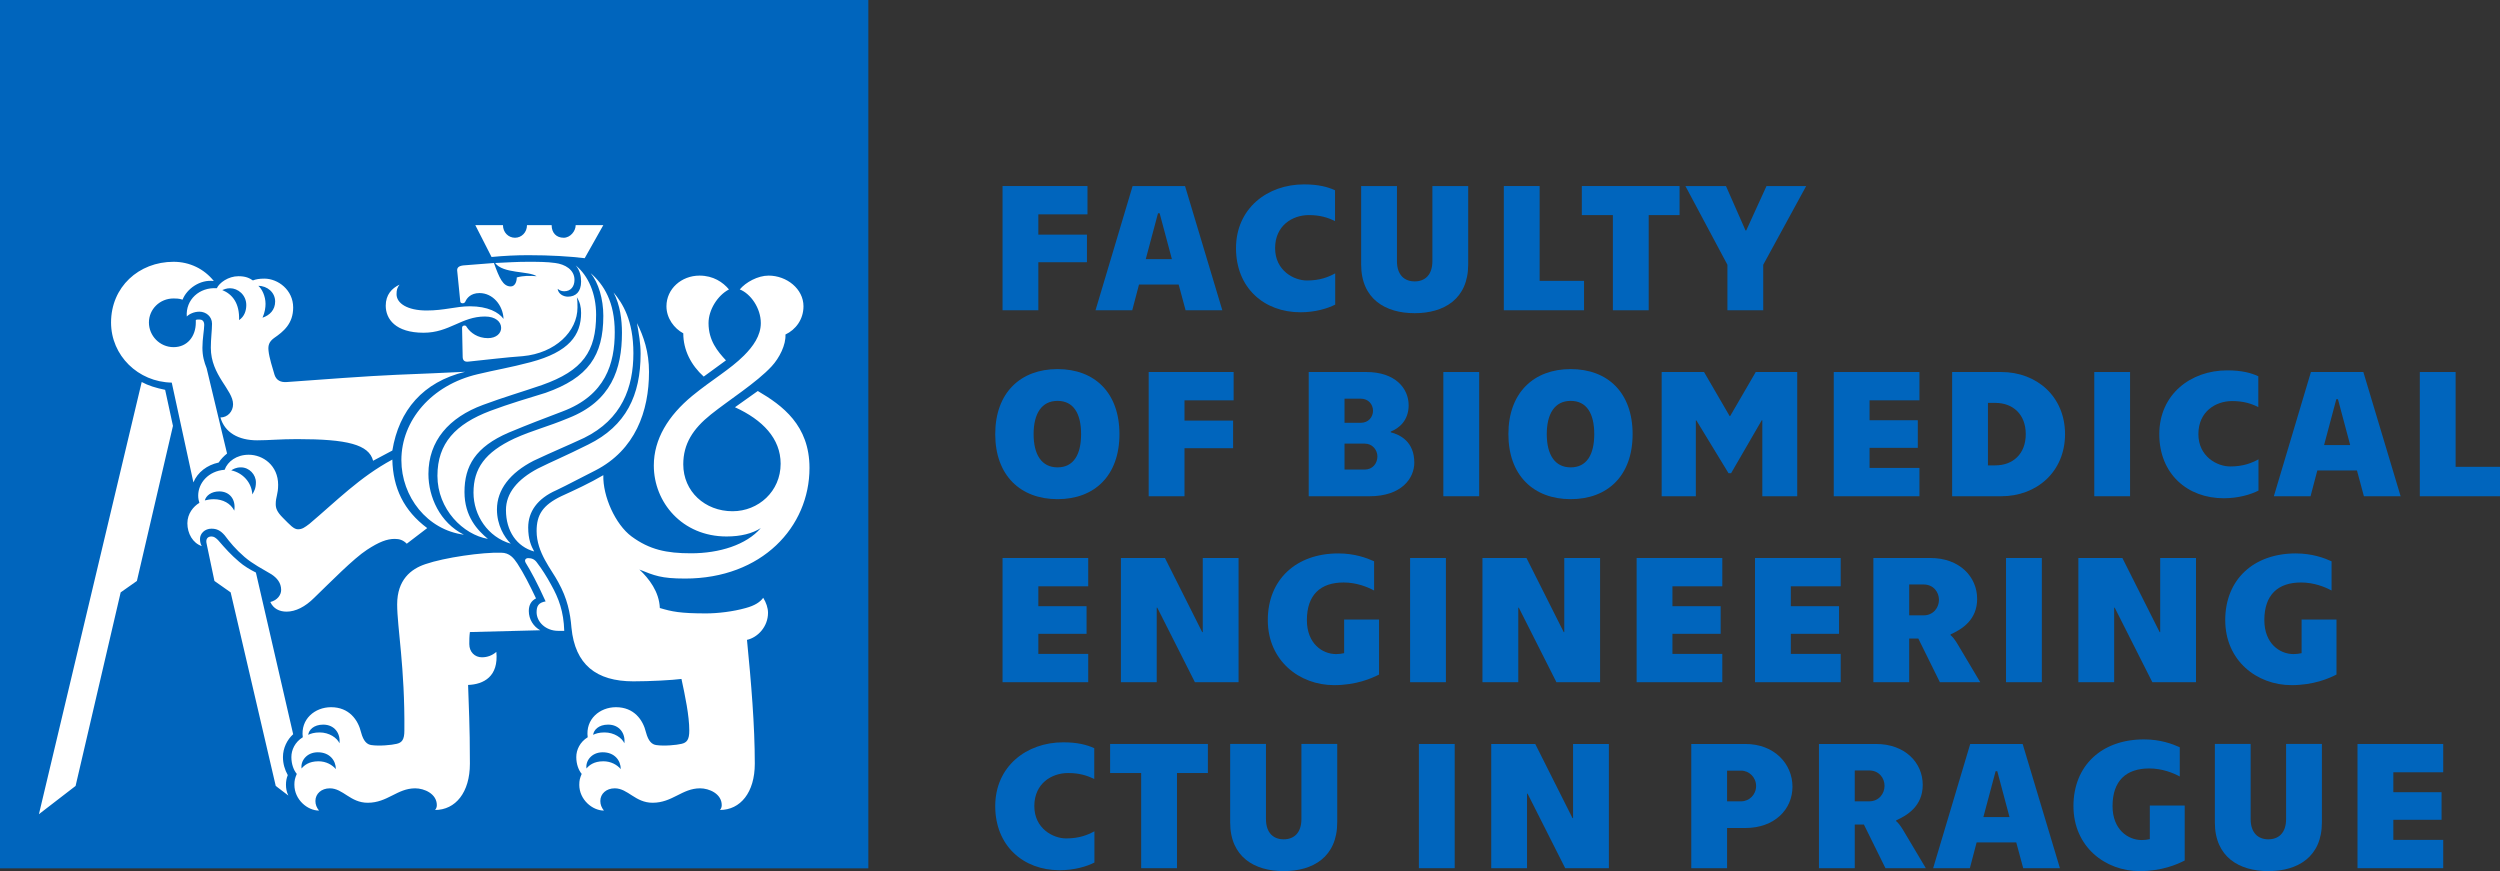 <?xml version="1.0" encoding="UTF-8" standalone="no"?>
<!-- Generator: Adobe Illustrator 15.0.0, SVG Export Plug-In . SVG Version: 6.00 Build 0)  -->

<svg
   version="1.1"
   id="Layer_1"
   x="0px"
   y="0px"
   width="551.137"
   height="192.041"
   viewBox="0 0 551.137 192.041"
   enable-background="new 0 0 594 226.77"
   xml:space="preserve"
   sodipodi:docname="biomedical_engineering.svg"
   inkscape:version="1.4 (unknown)"
   xmlns:inkscape="http://www.inkscape.org/namespaces/inkscape"
   xmlns:sodipodi="http://sodipodi.sourceforge.net/DTD/sodipodi-0.dtd"
   xmlns="http://www.w3.org/2000/svg"
   xmlns:svg="http://www.w3.org/2000/svg"><rect x="0" y="0" width="551.137" height="192.041" fill="#333333" stroke="none"/><defs
   id="defs43" /><sodipodi:namedview
   id="namedview43"
   pagecolor="#ffffff"
   bordercolor="#666666"
   borderopacity="1.0"
   inkscape:showpageshadow="2"
   inkscape:pageopacity="0.0"
   inkscape:pagecheckerboard="0"
   inkscape:deskcolor="#d1d1d1"
   inkscape:zoom="2.9983165"
   inkscape:cx="277.15553"
   inkscape:cy="95.053341"
   inkscape:window-width="1920"
   inkscape:window-height="1022"
   inkscape:window-x="0"
   inkscape:window-y="34"
   inkscape:window-maximized="1"
   inkscape:current-layer="Layer_1" />
<g
   id="g43"
   transform="translate(-19.994,-18.427)">
	<rect
   x="19.994"
   y="18.427"
   fill="#0065bd"
   width="191.43"
   height="191.43"
   id="rect1" />
	<g
   id="g1">
		<path
   fill="#ffffff"
   d="m 51.233,102.642 c 1.458,0.795 3.181,1.325 5.168,1.723 l 1.722,7.951 -7.95,34.188 -3.578,2.518 -9.938,42.668 -8.083,6.229 z m 6.626,0.133 c -7.421,-0.133 -13.383,-5.964 -13.383,-13.251 0,-7.818 6.095,-13.383 13.781,-13.383 3.578,0 6.758,1.589 8.878,4.241 -3.048,-0.399 -5.963,1.722 -6.891,4.107 -0.794,-0.265 -1.456,-0.265 -1.987,-0.265 -3.047,0 -5.433,2.386 -5.433,5.301 0,2.916 2.386,5.433 5.433,5.433 3.047,0 4.903,-2.386 4.903,-5.433 0,-0.133 0,-0.398 0,-0.531 0.132,-0.131 0.398,-0.131 0.794,-0.131 0.531,0 1.061,0.264 1.061,1.192 0,1.061 -0.397,3.049 -0.397,5.036 0,1.854 0.397,3.179 0.926,4.506 l 4.506,18.814 c -0.663,0.531 -1.325,1.193 -1.856,1.988 -2.517,0.53 -4.637,2.121 -5.564,4.373 z m 27.695,12.455 c -3.842,0 -6.229,0.266 -8.88,0.266 -4.107,0 -7.156,-1.724 -8.082,-5.036 1.59,0 2.783,-1.325 2.783,-2.916 0,-3.18 -4.903,-6.361 -4.903,-12.456 0,-1.987 0.264,-3.844 0.264,-5.301 0,-1.589 -1.325,-2.65 -2.783,-2.65 -1.192,0 -2.252,0.53 -2.782,1.061 -0.265,-3.711 2.782,-6.494 6.625,-6.229 0.53,-1.192 2.519,-2.65 4.77,-2.65 1.591,0 2.386,0.399 3.181,0.928 0.663,-0.266 1.458,-0.398 2.517,-0.398 3.048,0 6.361,2.519 6.361,6.36 0,3.578 -2.12,5.302 -4.241,6.76 -1.061,0.795 -1.325,1.59 -1.191,2.782 0.131,1.458 0.928,3.975 1.324,5.3 0.397,1.193 1.325,1.724 2.783,1.591 7.289,-0.53 17.756,-1.325 24.117,-1.591 5.962,-0.264 10.203,-0.397 15.108,-0.663 -9.278,2.253 -14.578,8.481 -16.036,17.36 l -4.24,2.254 c -0.925,-3.578 -5.697,-4.772 -16.695,-4.772 z m -5.964,35.913 c 1.59,-0.397 2.386,-1.591 2.386,-2.652 0,-1.589 -0.928,-2.65 -2.121,-3.445 -1.987,-1.191 -4.107,-2.253 -5.963,-3.842 -1.987,-1.723 -3.179,-3.182 -4.374,-4.772 -0.926,-1.057 -1.722,-1.456 -2.916,-1.456 -1.455,0 -2.517,1.061 -2.517,2.252 0,0.663 0.133,1.195 0.398,1.591 -1.988,-0.661 -3.181,-2.782 -3.181,-5.036 0,-2.119 1.326,-3.71 2.65,-4.503 -0.133,-0.399 -0.264,-0.93 -0.264,-1.591 0,-2.782 2.253,-5.435 5.829,-5.698 0.665,-1.856 2.652,-3.315 5.302,-3.315 3.179,0 6.493,2.387 6.493,6.627 0,2.121 -0.531,2.65 -0.531,4.241 0,0.928 0.265,1.723 1.59,3.048 1.591,1.591 2.386,2.519 3.314,2.519 0.926,0 1.458,-0.398 2.517,-1.193 5.964,-5.036 11.13,-10.337 18.286,-14.178 0.133,6.226 2.517,11.262 7.688,15.106 l -4.506,3.444 c -0.795,-0.796 -1.59,-1.062 -2.649,-1.062 -1.724,0 -3.447,0.663 -6.097,2.386 -3.048,1.987 -8.082,7.155 -11.662,10.601 -1.985,1.988 -4.107,3.05 -6.095,3.05 -1.587,-0.002 -2.913,-0.667 -3.577,-2.122 z M 68.327,126.76 c -1.724,0 -2.916,0.928 -3.179,1.987 0.529,-0.135 1.191,-0.265 1.987,-0.265 1.987,0 3.709,0.926 4.506,2.517 0.397,-2.517 -1.061,-4.239 -3.314,-4.239 z m 12.456,64.929 -9.939,-42.668 -3.576,-2.518 -1.724,-8.216 c -0.265,-1.062 0.266,-1.591 1.059,-1.591 0.532,0 0.931,0.266 1.458,0.795 1.725,1.988 2.783,3.18 4.639,4.771 1.06,0.93 2.384,1.723 3.711,2.387 l 8.215,35.644 c -1.325,1.193 -2.253,3.048 -2.253,5.036 0,1.457 0.398,2.784 1.061,3.976 -0.266,0.663 -0.396,1.325 -0.396,2.122 0,0.792 0.13,1.587 0.527,2.385 z M 74.29,85.68 c 0,-2.253 -1.856,-3.71 -3.577,-3.71 -0.795,0 -1.325,0.265 -1.722,0.398 2.251,0.928 3.842,2.916 3.708,6.625 1.193,-0.794 1.591,-2.118 1.591,-3.313 z m 2.121,39.091 c 0,-1.723 -1.458,-3.312 -3.312,-3.312 -1.061,0 -1.724,0.396 -2.123,0.663 2.519,0.528 4.506,2.648 4.639,5.299 0.399,-0.661 0.796,-1.324 0.796,-2.65 z m 4.24,-39.886 c 0,-1.987 -1.724,-3.445 -3.711,-3.445 0.795,0.663 1.591,2.253 1.591,3.977 0,0.793 -0.133,1.854 -0.663,3.046 1.59,-0.53 2.783,-1.721 2.783,-3.578 z m 4.241,106.542 c 0,-0.931 0.131,-1.459 0.529,-2.388 -0.662,-0.794 -1.192,-2.119 -1.192,-3.71 0,-1.591 0.793,-3.313 2.517,-4.374 -0.529,-3.974 2.65,-6.623 6.229,-6.623 3.975,0 5.962,2.781 6.625,5.563 0.529,1.988 1.324,2.65 2.252,2.784 1.722,0.266 4.504,0 5.565,-0.266 1.192,-0.265 1.723,-0.928 1.723,-2.916 0.133,-13.914 -1.589,-22.792 -1.589,-27.826 0,-5.432 3.046,-7.818 6.228,-8.88 4.24,-1.458 12.588,-2.649 16.695,-2.516 1.856,0 2.782,1.191 3.577,2.386 1.458,2.251 2.652,4.637 4.11,7.685 -1.061,0.53 -1.59,1.457 -1.59,2.782 0,1.854 1.059,3.445 2.517,4.241 l -15.504,0.396 c -0.133,0.93 -0.133,1.856 -0.133,2.65 0,1.725 1.191,2.916 2.782,2.916 1.192,0 2.253,-0.396 3.181,-1.191 0.53,5.432 -2.782,7.154 -6.229,7.288 0.133,4.903 0.399,8.48 0.399,17.357 0,6.359 -3.181,10.205 -7.686,10.205 0.264,-0.266 0.396,-0.664 0.396,-1.062 0,-2.518 -2.783,-3.711 -4.77,-3.711 -3.975,0 -6.095,3.182 -10.469,3.182 -3.841,0 -5.432,-3.182 -8.347,-3.182 -1.857,0 -3.181,1.193 -3.181,2.784 0,0.793 0.265,1.457 0.795,2.122 -2.517,0.002 -5.43,-2.387 -5.43,-5.696 z m 5.168,-7.156 c -2.519,0 -3.843,1.986 -3.58,3.575 0.532,-0.659 1.591,-1.589 3.713,-1.589 1.721,0 3.045,0.796 3.842,1.723 0,-1.857 -1.325,-3.709 -3.975,-3.709 z m 1.192,-6.098 c -2.12,0 -3.181,1.195 -3.314,2.252 0.531,-0.264 1.325,-0.529 2.519,-0.529 2.12,0 3.843,1.193 4.373,2.385 0.264,-2.12 -1.061,-4.108 -3.578,-4.108 z m 17.227,-58.304 c 0,-8.747 6.624,-16.565 16.829,-18.948 3.842,-0.929 7.156,-1.458 11.66,-2.652 8.481,-2.251 11.132,-5.962 11.132,-10.864 0,-1.325 -0.265,-2.386 -0.93,-3.445 0.133,0.793 0.133,1.458 0.133,2.251 0,5.302 -4.9,10.072 -12.057,10.734 -3.843,0.266 -7.951,0.795 -11.927,1.194 -0.926,0.131 -1.325,-0.266 -1.325,-1.061 l -0.133,-6.36 c 0,-0.266 0.133,-0.53 0.532,-0.53 0.266,0 0.396,0.133 0.529,0.397 0.796,1.194 2.386,2.386 4.637,2.386 1.856,0 2.916,-1.062 2.916,-2.253 0,-1.325 -1.192,-2.517 -3.576,-2.517 -5.17,0 -7.82,3.578 -13.519,3.578 -6.226,0 -8.348,-3.048 -8.348,-5.964 0,-2.386 1.325,-3.843 3.048,-4.637 -0.529,0.663 -0.663,1.192 -0.663,2.12 0,1.988 2.387,3.578 6.627,3.578 3.975,0 6.492,-0.928 9.54,-0.928 3.974,0 6.36,1.325 7.421,2.783 -0.133,-3.049 -2.386,-5.698 -5.301,-5.698 -1.987,0 -2.783,1.192 -3.046,1.721 -0.133,0.399 -0.399,0.532 -0.665,0.532 -0.266,0 -0.53,-0.133 -0.53,-0.399 L 120.8,78.263 c -0.133,-0.795 0.266,-1.194 1.325,-1.325 l 6.757,-0.531 c 1.194,3.314 1.989,5.168 3.713,5.168 0.926,0 1.324,-1.061 1.324,-1.987 1.458,-0.399 2.916,-0.399 4.372,-0.266 -1.721,-1.192 -7.42,-0.529 -9.143,-2.915 2.783,-0.133 4.902,-0.264 7.156,-0.264 2.253,0 4.241,0 6.097,0.264 2.118,0.266 4.24,1.458 4.24,3.71 0,1.458 -0.797,2.52 -2.255,2.52 -0.527,0 -0.926,-0.133 -1.458,-0.531 0.133,1.061 1.194,1.723 2.255,1.723 1.722,0 2.915,-1.061 2.915,-3.314 0,-1.192 -0.265,-2.517 -1.193,-3.577 2.782,2.251 4.503,6.228 4.503,10.865 0,8.084 -2.913,12.325 -11.923,15.504 -4.639,1.591 -8.347,2.65 -12.986,4.373 -7.555,2.783 -12.059,7.951 -12.059,15.238 0,5.036 2.52,10.734 7.818,13.386 -8.081,-1.064 -13.779,-8.353 -13.779,-16.435 z m 7.949,3.445 c 0,-7.156 3.975,-11.396 11.663,-14.312 4.24,-1.59 8.347,-2.782 12.189,-3.975 9.408,-3.313 12.72,-8.216 12.72,-16.961 0,-3.71 -1.059,-7.288 -2.782,-9.408 2.916,2.519 5.301,6.36 5.301,12.987 0,6.89 -1.987,13.913 -11.529,17.491 -4.504,1.723 -7.023,2.65 -11.793,4.637 -7.421,3.181 -9.805,7.422 -9.805,13.12 0,5.433 2.915,8.482 5.166,10.335 -5.432,-0.927 -11.13,-6.495 -11.13,-13.914 z m 7.951,3.711 c 0,-5.302 2.519,-8.881 9.01,-11.927 4.108,-1.856 7.156,-2.518 11.928,-4.505 9.407,-3.711 11.791,-10.734 11.791,-18.816 0,-2.785 -0.396,-6.097 -1.854,-8.879 1.987,2.386 4.374,6.095 4.374,13.384 0,7.554 -2.519,14.577 -10.867,18.685 -3.975,1.854 -6.624,2.916 -11.13,5.036 -5.167,2.648 -8.082,6.359 -8.082,10.73 0,3.447 1.591,6.098 3.048,7.555 -5.038,-1.457 -8.218,-6.227 -8.218,-11.263 z m 12.059,-52.342 c -2.65,0 -5.299,0.133 -8.082,0.397 l -3.579,-7.023 h 6.096 c 0,1.591 1.192,2.783 2.65,2.783 1.457,0 2.649,-1.192 2.649,-2.783 h 5.432 c 0,1.724 1.061,2.783 2.652,2.783 1.458,0 2.65,-1.458 2.65,-2.783 H 153 l -4.107,7.289 c -3.311,-0.399 -7.552,-0.663 -12.455,-0.663 z m -4.903,56.184 c 0,-3.711 2.517,-6.757 7.023,-9.144 3.179,-1.591 5.829,-2.65 11.13,-5.3 8.35,-4.107 11.53,-10.866 11.53,-20.009 0,-2.386 -0.397,-4.373 -0.796,-6.757 1.458,2.913 2.65,6.36 2.65,10.731 0,8.747 -3.048,17.229 -11.793,21.734 -3.711,1.854 -5.831,3.046 -8.614,4.369 -4.24,1.856 -6.228,4.772 -6.228,8.218 0,2.65 0.663,4.107 1.325,5.301 -3.841,-1.059 -6.227,-4.504 -6.227,-9.143 z m 6.757,22.526 c 0,-1.325 0.396,-2.12 1.987,-2.382 -1.854,-4.109 -3.312,-6.762 -4.373,-8.482 -0.397,-0.663 0,-1.061 0.531,-1.061 0.795,0 1.458,0.266 1.987,1.061 0.928,1.191 2.121,3.046 3.048,4.771 1.722,3.048 2.783,5.964 2.914,10.203 h -1.325 c -2.781,-10e-4 -4.769,-1.989 -4.769,-4.11 z m 9.41,38.034 c 0,-0.931 0.133,-1.459 0.529,-2.388 -0.662,-0.794 -1.191,-2.119 -1.191,-3.71 0,-1.591 0.795,-3.313 2.519,-4.374 -0.531,-3.974 2.65,-6.623 6.226,-6.623 3.977,0 5.963,2.781 6.626,5.563 0.53,1.988 1.325,2.65 2.253,2.784 1.724,0.266 4.506,0 5.565,-0.266 1.192,-0.265 1.724,-0.928 1.724,-2.916 0,-3.312 -0.928,-7.685 -1.724,-11.394 -1.987,0.264 -6.89,0.529 -10.6,0.529 -8.218,0 -12.854,-3.711 -13.65,-11.796 -0.263,-3.312 -0.926,-6.491 -2.915,-10.07 -1.458,-2.782 -4.77,-6.491 -4.77,-11.262 0,-3.577 1.327,-5.698 5.435,-7.685 2.915,-1.329 6.359,-2.916 9.273,-4.641 -0.133,4.641 2.65,10.866 6.229,13.517 3.975,2.915 7.686,3.711 13.119,3.711 6.228,0 12.191,-1.856 15.373,-5.564 -1.857,1.191 -4.374,1.854 -7.555,1.854 -9.806,0 -16.035,-7.553 -16.035,-15.637 0,-5.83 3.182,-10.998 8.48,-15.37 4.374,-3.579 8.35,-5.831 11.396,-8.879 1.989,-1.987 3.713,-4.372 3.713,-7.154 0,-3.314 -2.255,-6.494 -4.639,-7.422 1.324,-1.59 3.974,-3.048 6.36,-3.048 3.974,0 7.685,2.916 7.685,6.759 0,2.915 -1.724,5.168 -3.975,6.228 0.133,2.253 -1.325,5.168 -3.049,7.023 -3.314,3.578 -9.408,7.421 -13.383,10.601 -3.977,3.182 -6.094,6.494 -6.094,10.999 0,5.963 4.77,10.336 10.865,10.336 5.698,0 10.601,-4.373 10.601,-10.469 0,-5.565 -3.975,-9.674 -10.069,-12.457 l 5.034,-3.578 c 5.432,3.182 11.396,7.555 11.396,16.961 0,12.986 -10.468,24.385 -27.429,24.385 -5.301,0 -6.759,-0.664 -10.071,-1.989 2.12,1.989 4.373,4.904 4.506,8.482 2.65,0.795 4.504,1.19 10.203,1.19 2.518,0 5.964,-0.396 8.746,-1.19 1.988,-0.532 3.181,-1.325 3.842,-2.255 0.664,1.06 1.061,2.255 1.061,3.313 0,3.048 -2.253,5.435 -4.637,5.964 0.926,9.407 1.722,18.814 1.722,27.296 0,6.359 -3.179,10.205 -7.686,10.205 0.265,-0.266 0.398,-0.664 0.398,-1.062 0,-2.518 -2.783,-3.711 -4.772,-3.711 -3.975,0 -6.095,3.182 -10.468,3.182 -3.843,0 -5.432,-3.182 -8.347,-3.182 -1.855,0 -3.179,1.193 -3.179,2.784 0,0.793 0.263,1.457 0.793,2.122 -2.519,0.002 -5.434,-2.387 -5.434,-5.696 z m 5.166,-7.156 c -2.517,0 -3.841,1.986 -3.576,3.575 0.529,-0.659 1.591,-1.589 3.708,-1.589 1.724,0 3.048,0.796 3.844,1.723 0.001,-1.857 -1.324,-3.709 -3.976,-3.709 z m 1.194,-6.098 c -2.12,0 -3.179,1.195 -3.312,2.252 0.529,-0.264 1.325,-0.529 2.517,-0.529 2.12,0 3.841,1.193 4.373,2.385 0.266,-2.12 -1.059,-4.108 -3.578,-4.108 z m 16.565,-86.265 c -1.99,-1.059 -3.711,-3.312 -3.711,-5.962 0,-3.843 3.312,-6.759 7.287,-6.759 3.048,0 5.168,1.458 6.494,3.048 -2.518,1.325 -4.504,4.506 -4.504,7.422 0,3.841 1.987,6.227 3.842,8.215 l -4.903,3.578 c -2.783,-2.519 -4.505,-5.831 -4.505,-9.542 z"
   id="path1" />
	</g>
	<g
   id="g8">
		<path
   fill="#0065bd"
   d="m 259.735,59.441 v 6.241 h -10.833 v 4.471 h 10.714 v 6.082 h -10.714 v 10.59 h -7.893 V 59.441 Z"
   id="path2" />
		<path
   fill="#0065bd"
   d="m 279.833,81.147 h -8.739 l -1.491,5.678 h -8.096 l 8.176,-27.384 h 11.558 l 8.218,27.384 h -8.096 z m -1.49,-5.598 -2.701,-10.109 h -0.361 l -2.699,10.109 z"
   id="path3" />
		<path
   fill="#0065bd"
   d="m 292.479,73.133 c 0,-8.738 6.887,-14.056 14.98,-14.056 3.222,0 5.237,0.564 6.847,1.29 v 6.806 c -1.532,-0.766 -3.263,-1.329 -5.76,-1.329 -3.664,0 -7.449,2.335 -7.449,7.289 0,4.954 4.146,7.129 7.007,7.129 2.859,0 4.67,-0.725 6.241,-1.571 v 6.886 c -1.648,0.846 -4.389,1.692 -7.651,1.692 -8.055,0 -14.215,-5.397 -14.215,-14.136 z"
   id="path4" />
		<path
   fill="#0065bd"
   d="M 320.065,76.717 V 59.441 h 7.893 v 16.552 c 0,3.101 1.691,4.47 3.907,4.47 2.217,0 3.906,-1.37 3.906,-4.47 V 59.441 h 7.893 v 17.276 c 0,7.652 -5.356,10.753 -11.799,10.753 -6.443,0.001 -11.8,-3.101 -11.8,-10.753 z"
   id="path5" />
		<path
   fill="#0065bd"
   d="m 351.519,59.441 h 7.894 v 20.901 h 9.788 v 6.483 h -17.682 z"
   id="path6" />
		<path
   fill="#0065bd"
   d="m 375.562,65.845 h -6.847 v -6.404 h 21.545 v 6.404 h -6.804 v 20.98 h -7.895 v -20.98 z"
   id="path7" />
		<path
   fill="#0065bd"
   d="M 400.813,76.797 391.55,59.441 h 8.942 l 4.308,9.786 h 0.163 l 4.468,-9.786 h 8.742 l -9.467,17.356 v 10.028 h -7.894 V 76.797 Z"
   id="path8" />
	</g>
	<g
   id="g20">
		<path
   fill="#0065bd"
   d="m 239.398,114.133 c 0,-9.144 5.597,-14.338 13.731,-14.338 8.176,0 13.653,5.194 13.653,14.338 0,9.141 -5.478,14.336 -13.653,14.336 -8.134,0 -13.731,-5.196 -13.731,-14.336 z m 18.928,0 c 0,-4.511 -1.651,-7.331 -5.196,-7.331 -3.504,0 -5.274,2.82 -5.274,7.331 0,4.51 1.77,7.329 5.274,7.329 3.545,0 5.196,-2.819 5.196,-7.329 z"
   id="path9" />
		<path
   fill="#0065bd"
   d="m 291.954,100.44 v 6.241 H 281.12 v 4.471 h 10.714 v 6.081 H 281.12 v 10.593 h -7.893 V 100.44 Z"
   id="path10" />
		<path
   fill="#0065bd"
   d="m 308.506,100.44 h 12.729 c 6.281,0 9.303,3.542 9.303,7.33 0,3.342 -2.096,5.073 -3.948,5.798 v 0.161 c 2.055,0.523 5.195,2.055 5.195,6.686 0,3.464 -2.818,7.411 -9.867,7.411 H 308.507 V 100.44 Z m 11.518,11.194 c 1.611,0 2.659,-1.248 2.659,-2.657 0,-1.411 -1.048,-2.658 -2.659,-2.658 h -3.623 v 5.315 z m 0.848,10.31 c 1.689,0 2.777,-1.329 2.777,-2.9 0,-1.409 -1.088,-2.819 -2.777,-2.819 h -4.471 v 5.72 h 4.471 z"
   id="path11" />
		<path
   fill="#0065bd"
   d="m 338.188,100.44 h 7.895 v 27.385 h -7.895 z"
   id="path12" />
		<path
   fill="#0065bd"
   d="m 352.528,114.133 c 0,-9.144 5.597,-14.338 13.731,-14.338 8.175,0 13.653,5.194 13.653,14.338 0,9.141 -5.479,14.336 -13.653,14.336 -8.134,0 -13.731,-5.196 -13.731,-14.336 z m 18.927,0 c 0,-4.511 -1.651,-7.331 -5.195,-7.331 -3.505,0 -5.274,2.82 -5.274,7.331 0,4.51 1.77,7.329 5.274,7.329 3.544,0 5.195,-2.819 5.195,-7.329 z"
   id="path13" />
		<path
   fill="#0065bd"
   d="m 386.316,100.44 h 9.342 l 5.64,9.704 h 0.122 l 5.637,-9.704 h 9.143 v 27.385 h -7.692 V 111.07 h -0.121 l -6.767,11.679 h -0.563 l -7.087,-11.638 h -0.121 v 16.714 h -7.531 V 100.44 Z"
   id="path14" />
		<path
   fill="#0065bd"
   d="m 424.254,100.44 h 18.889 v 6.241 h -10.996 v 4.389 h 10.633 v 6.082 h -10.633 v 4.43 h 10.996 v 6.243 h -18.889 z"
   id="path15" />
		<path
   fill="#0065bd"
   d="m 450.352,100.44 h 10.832 c 7.854,0 14.057,5.436 14.057,13.693 0,8.257 -6.202,13.692 -14.057,13.692 h -10.832 z m 9.544,20.579 c 3.785,0 6.686,-2.457 6.686,-6.886 0,-4.431 -2.9,-6.887 -6.686,-6.887 h -1.653 v 13.773 z"
   id="path16" />
		<path
   fill="#0065bd"
   d="m 481.685,100.44 h 7.893 v 27.385 h -7.893 z"
   id="path17" />
		<path
   fill="#0065bd"
   d="m 496.022,114.133 c 0,-8.74 6.886,-14.057 14.981,-14.057 3.22,0 5.234,0.564 6.845,1.29 v 6.806 c -1.529,-0.766 -3.262,-1.329 -5.759,-1.329 -3.666,0 -7.449,2.335 -7.449,7.29 0,4.953 4.147,7.128 7.008,7.128 2.856,0 4.671,-0.727 6.241,-1.571 v 6.886 c -1.651,0.847 -4.389,1.693 -7.651,1.693 -8.055,0 -14.216,-5.398 -14.216,-14.136 z"
   id="path18" />
		<path
   fill="#0065bd"
   d="m 539.599,122.146 h -8.742 l -1.49,5.68 h -8.092 l 8.174,-27.385 h 11.558 l 8.216,27.385 h -8.095 z m -1.494,-5.598 -2.696,-10.109 h -0.363 l -2.697,10.109 z"
   id="path19" />
		<path
   fill="#0065bd"
   d="m 553.454,100.44 h 7.891 v 20.9 h 9.786 v 6.485 h -17.677 z"
   id="path20" />
	</g>
	<g
   id="g31">
		<path
   fill="#0065bd"
   d="m 241.009,141.439 h 18.888 v 6.241 h -10.995 v 4.389 h 10.632 v 6.084 h -10.632 v 4.43 h 10.995 v 6.241 h -18.888 z"
   id="path21" />
		<path
   fill="#0065bd"
   d="m 267.105,141.439 h 9.707 l 8.215,16.35 h 0.121 v -16.35 h 7.893 v 27.385 h -9.624 l -8.297,-16.432 h -0.121 v 16.432 h -7.893 v -27.385 z"
   id="path22" />
		<path
   fill="#0065bd"
   d="m 299.487,155.133 c 0,-8.94 6.24,-14.701 15.542,-14.701 3.626,0 6.284,1.008 7.894,1.734 v 6.442 c -1.489,-0.806 -3.905,-1.771 -6.726,-1.771 -5.113,0 -8.094,2.738 -8.094,8.296 0,5.155 3.384,7.49 6.445,7.49 0.602,0 1.207,-0.081 1.77,-0.203 v -7.409 h 7.691 v 12.123 c -1.648,0.845 -5.034,2.335 -9.907,2.335 -7.649,0 -14.615,-5.397 -14.615,-14.336 z"
   id="path23" />
		<path
   fill="#0065bd"
   d="m 330.859,141.439 h 7.893 v 27.385 h -7.893 z"
   id="path24" />
		<path
   fill="#0065bd"
   d="m 346.807,141.439 h 9.705 l 8.218,16.35 h 0.118 v -16.35 h 7.893 v 27.385 h -9.623 l -8.296,-16.432 h -0.12 v 16.432 h -7.895 z"
   id="path25" />
		<path
   fill="#0065bd"
   d="m 380.798,141.439 h 18.886 v 6.241 H 388.69 v 4.389 h 10.631 v 6.084 H 388.69 v 4.43 h 10.993 v 6.241 h -18.886 v -27.385 z"
   id="path26" />
		<path
   fill="#0065bd"
   d="m 406.894,141.439 h 18.889 v 6.241 h -10.994 v 4.389 h 10.631 v 6.084 h -10.631 v 4.43 h 10.994 v 6.241 h -18.889 z"
   id="path27" />
		<path
   fill="#0065bd"
   d="m 432.991,141.439 h 12.566 c 6.401,0 10.31,4.107 10.31,9.02 0,4.674 -3.424,6.728 -5.84,7.812 l -0.042,0.163 c 0.364,0.24 1.008,1.048 1.532,1.932 l 5.034,8.458 h -8.901 l -4.753,-9.625 h -2.015 v 9.625 h -7.892 v -27.385 z m 11.075,12.645 c 2.135,0 3.383,-1.691 3.383,-3.422 0,-1.732 -1.248,-3.385 -3.383,-3.385 h -3.184 v 6.807 z"
   id="path28" />
		<path
   fill="#0065bd"
   d="m 462.229,141.439 h 7.896 v 27.385 h -7.896 z"
   id="path29" />
		<path
   fill="#0065bd"
   d="m 478.18,141.439 h 9.703 l 8.217,16.35 h 0.122 v -16.35 h 7.893 v 27.385 h -9.627 l -8.294,-16.432 h -0.122 v 16.432 h -7.892 z"
   id="path30" />
		<path
   fill="#0065bd"
   d="m 510.558,155.133 c 0,-8.94 6.244,-14.701 15.547,-14.701 3.622,0 6.28,1.008 7.894,1.734 v 6.442 c -1.493,-0.806 -3.908,-1.771 -6.726,-1.771 -5.115,0 -8.096,2.738 -8.096,8.296 0,5.155 3.384,7.49 6.442,7.49 0.605,0 1.208,-0.081 1.774,-0.203 v -7.409 h 7.69 v 12.123 c -1.652,0.845 -5.033,2.335 -9.906,2.335 -7.65,0 -14.619,-5.397 -14.619,-14.336 z"
   id="path31" />
	</g>
	<g
   id="g34">
		<path
   fill="#0065bd"
   d="m 239.398,196.131 c 0,-8.738 6.886,-14.056 14.98,-14.056 3.222,0 5.237,0.564 6.847,1.289 v 6.807 c -1.532,-0.766 -3.263,-1.327 -5.761,-1.327 -3.664,0 -7.449,2.333 -7.449,7.287 0,4.953 4.146,7.129 7.007,7.129 2.858,0 4.67,-0.727 6.241,-1.571 v 6.888 c -1.649,0.845 -4.389,1.691 -7.652,1.691 -8.053,0 -14.213,-5.398 -14.213,-14.137 z"
   id="path32" />
		<path
   fill="#0065bd"
   d="m 271.574,188.844 h -6.845 v -6.406 h 21.546 v 6.406 h -6.807 v 20.979 h -7.895 v -20.979 z"
   id="path33" />
		<path
   fill="#0065bd"
   d="m 291.19,199.716 v -17.278 h 7.894 v 16.552 c 0,3.104 1.69,4.47 3.906,4.47 2.214,0 3.906,-1.366 3.906,-4.47 v -16.552 h 7.895 v 17.278 c 0,7.651 -5.358,10.752 -11.801,10.752 -6.444,0 -11.8,-3.101 -11.8,-10.752 z"
   id="path34" />
	</g>
	<g
   id="g36">
		<path
   fill="#0065bd"
   d="m 332.794,182.438 h 7.893 v 27.385 h -7.893 z"
   id="path35" />
		<path
   fill="#0065bd"
   d="m 348.741,182.438 h 9.706 l 8.216,16.352 h 0.12 v -16.352 h 7.893 v 27.385 h -9.624 l -8.295,-16.431 h -0.122 v 16.431 h -7.894 z"
   id="path36" />
	</g>
	<g
   id="g37">
		<path
   fill="#0065bd"
   d="m 392.841,182.438 h 11.919 c 6.406,0 10.393,4.389 10.393,9.423 0,5.032 -3.986,9.102 -10.393,9.102 h -4.024 v 8.86 h -7.895 z m 10.993,12.647 c 1.734,0 3.302,-1.411 3.302,-3.386 0,-1.93 -1.567,-3.381 -3.302,-3.381 h -3.099 v 6.767 z"
   id="path37" />
	</g>
	<g
   id="g42">
		<path
   fill="#0065bd"
   d="m 420.993,182.438 h 12.565 c 6.402,0 10.311,4.106 10.311,9.02 0,4.674 -3.424,6.728 -5.841,7.812 l -0.041,0.165 c 0.364,0.238 1.008,1.047 1.532,1.932 l 5.033,8.456 h -8.899 l -4.753,-9.626 h -2.016 v 9.626 h -7.892 v -27.385 z m 11.075,12.647 c 2.135,0 3.383,-1.693 3.383,-3.424 0,-1.732 -1.248,-3.384 -3.383,-3.384 h -3.184 v 6.808 z"
   id="path38" />
		<path
   fill="#0065bd"
   d="m 464.489,204.144 h -8.739 l -1.49,5.679 h -8.096 l 8.176,-27.385 h 11.558 l 8.217,27.385 h -8.096 z m -1.489,-5.597 -2.7,-10.11 h -0.362 l -2.698,10.11 z"
   id="path39" />
		<path
   fill="#0065bd"
   d="m 477.097,196.131 c 0,-8.94 6.241,-14.701 15.543,-14.701 3.626,0 6.284,1.008 7.894,1.734 v 6.441 c -1.489,-0.805 -3.906,-1.771 -6.726,-1.771 -5.113,0 -8.094,2.74 -8.094,8.297 0,5.156 3.383,7.489 6.444,7.489 0.602,0 1.208,-0.079 1.771,-0.201 v -7.408 h 7.691 v 12.118 c -1.649,0.849 -5.034,2.339 -9.907,2.339 -7.65,0 -14.616,-5.399 -14.616,-14.337 z"
   id="path40" />
		<path
   fill="#0065bd"
   d="m 508.269,199.716 v -17.278 h 7.892 v 16.552 c 0,3.104 1.69,4.47 3.906,4.47 2.216,0 3.908,-1.366 3.908,-4.47 v -16.552 h 7.894 v 17.278 c 0,7.651 -5.358,10.752 -11.802,10.752 -6.442,0 -11.798,-3.101 -11.798,-10.752 z"
   id="path41" />
		<path
   fill="#0065bd"
   d="m 539.719,182.438 h 18.891 v 6.241 h -10.994 v 4.393 h 10.63 v 6.082 h -10.63 v 4.428 h 10.994 v 6.241 h -18.891 z"
   id="path42" />
	</g>
</g>
</svg>
